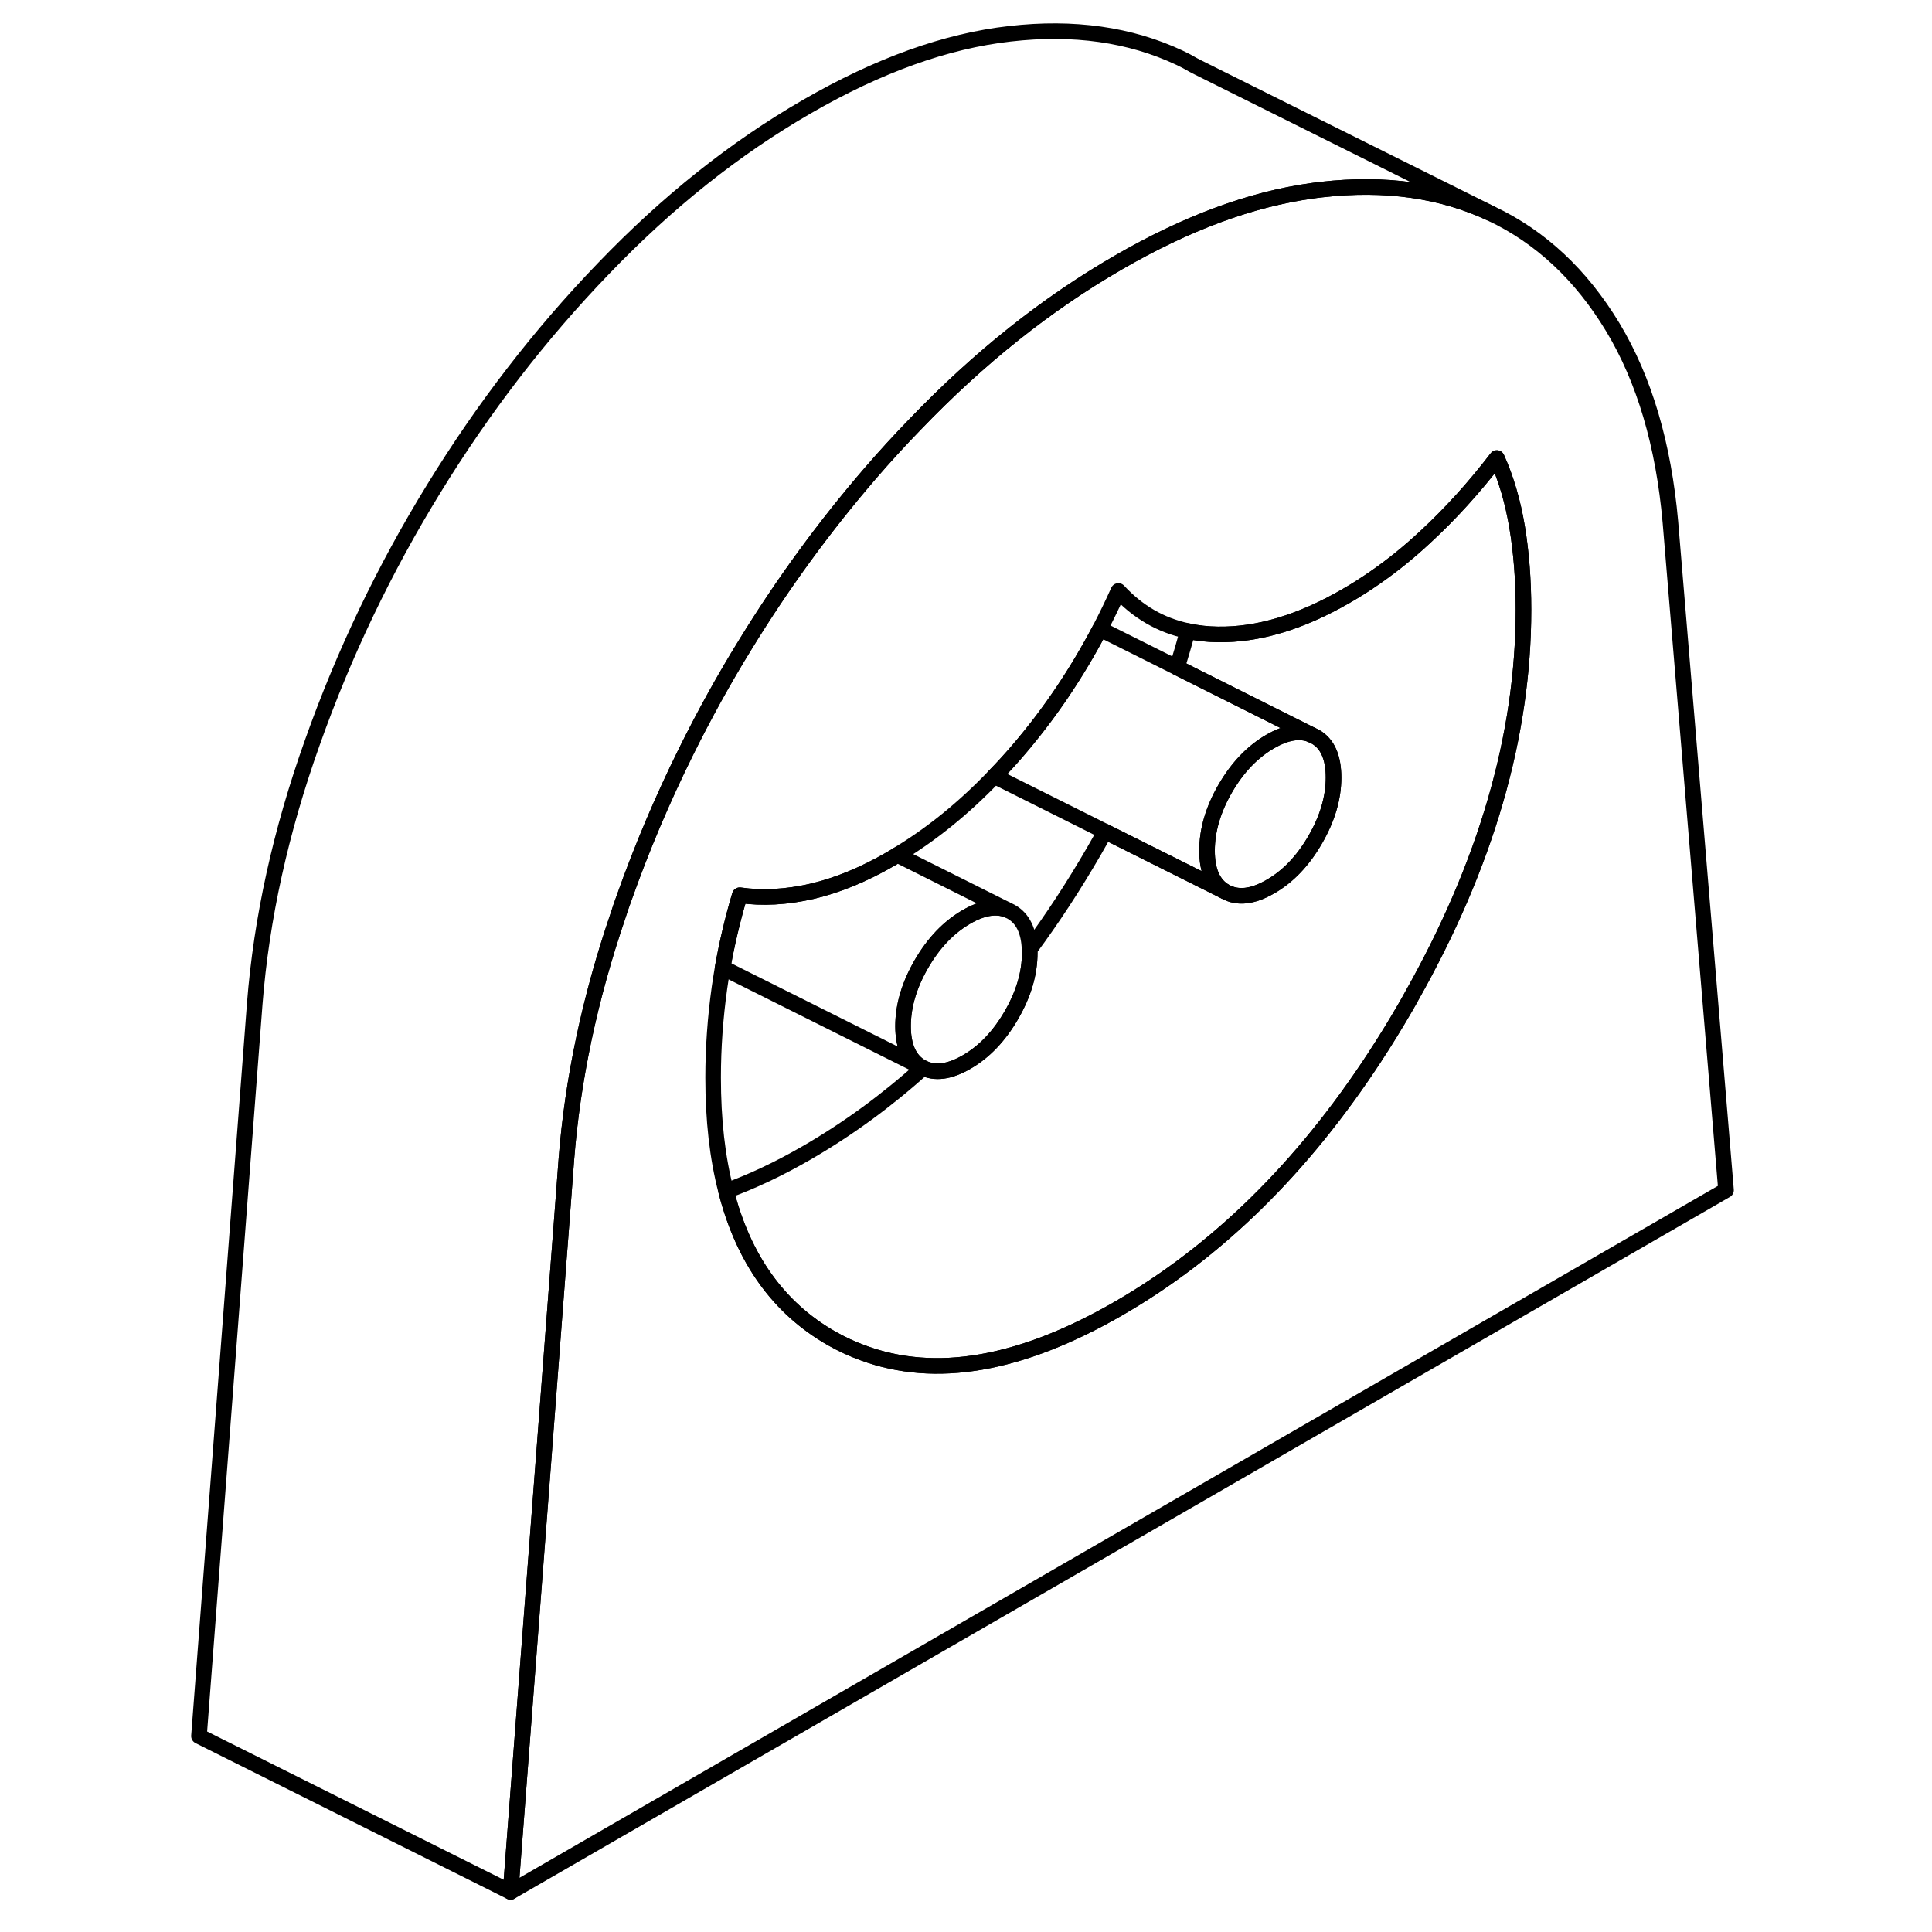 <svg width="24" height="24" viewBox="0 0 103 124" fill="none" xmlns="http://www.w3.org/2000/svg" stroke-width="1px" stroke-linecap="round" stroke-linejoin="round">
    <path d="M85.21 13.708C82.04 12.218 78.41 11.698 74.32 12.168C74.11 12.188 73.91 12.218 73.7 12.248C69.79 12.788 65.65 14.318 61.28 16.848C56.67 19.508 52.33 22.968 48.24 27.228C47.24 28.258 46.27 29.318 45.33 30.408C42.41 33.798 39.75 37.438 37.35 41.348C35.96 43.598 34.69 45.908 33.52 48.268C32.02 51.298 30.69 54.428 29.55 57.648C29.42 57.998 29.3 58.348 29.19 58.698C29.18 58.718 29.17 58.738 29.17 58.758C27.35 64.078 26.25 69.298 25.85 74.418L25.65 77.088L23.99 98.888L22.27 121.428L2.27 111.428L5.85 64.418C6.28 58.948 7.51 53.358 9.55 47.648C11.58 41.928 14.18 36.498 17.35 31.348C20.52 26.188 24.14 21.478 28.24 17.228C32.33 12.968 36.67 9.508 41.28 6.848C45.88 4.188 50.23 2.628 54.32 2.168C58.41 1.698 62.04 2.218 65.21 3.708C65.51 3.848 65.79 3.998 66.08 4.168L66.37 4.318L85.21 13.708Z" stroke="currentColor" stroke-linejoin="round"/>
    <path d="M96.71 33.508C96.27 28.538 95.04 24.368 93.01 20.998C90.98 17.638 88.38 15.208 85.21 13.708C82.04 12.218 78.41 11.698 74.32 12.168C74.11 12.188 73.91 12.218 73.7 12.248C69.79 12.788 65.65 14.318 61.28 16.848C56.67 19.508 52.33 22.968 48.24 27.228C47.24 28.258 46.27 29.318 45.33 30.408C42.41 33.798 39.75 37.438 37.35 41.348C35.96 43.598 34.69 45.908 33.52 48.268C32.02 51.298 30.69 54.428 29.55 57.648C29.42 57.998 29.3 58.348 29.19 58.698C29.18 58.718 29.17 58.738 29.17 58.758C27.35 64.078 26.25 69.298 25.85 74.418L25.65 77.088L23.99 98.888L22.27 121.428L100.28 76.388L96.71 33.508ZM80.08 63.978C79.97 64.188 79.84 64.408 79.72 64.618C79.07 65.738 78.41 66.818 77.72 67.868C73.08 74.958 67.61 80.338 61.28 83.988C55 87.608 49.54 88.558 44.88 86.828C44.19 86.578 43.52 86.268 42.87 85.898C39.47 83.958 37.21 80.798 36.1 76.438C35.54 74.298 35.27 71.878 35.27 69.158C35.27 67.238 35.41 65.308 35.68 63.378C35.74 62.958 35.81 62.538 35.88 62.108C36.15 60.588 36.51 59.038 36.98 57.458C38.44 57.668 39.99 57.578 41.61 57.208C43.24 56.828 44.92 56.138 46.65 55.138C46.8 55.048 46.95 54.968 47.09 54.868C49.27 53.558 51.35 51.878 53.32 49.818C53.86 49.268 54.39 48.688 54.9 48.088C56.9 45.748 58.63 43.168 60.1 40.368C60.51 39.578 60.91 38.758 61.28 37.928C62.52 39.268 63.99 40.128 65.72 40.498C66.34 40.638 66.98 40.708 67.66 40.718C70.23 40.758 72.98 39.938 75.9 38.248C76.55 37.878 77.2 37.458 77.83 37.018C78.89 36.278 79.93 35.438 80.94 34.498C82.57 32.998 84.11 31.298 85.57 29.398C86.17 30.728 86.6 32.208 86.87 33.818C87.14 35.438 87.28 37.208 87.28 39.138C87.28 47.208 84.88 55.478 80.08 63.978Z" stroke="currentColor" stroke-linejoin="round"/>
    <path d="M54.17 58.408C53.43 58.118 52.55 58.258 51.53 58.848C50.39 59.508 49.43 60.508 48.64 61.868C47.86 63.218 47.46 64.548 47.46 65.858C47.46 67.168 47.86 68.038 48.64 68.488L35.88 62.108C36.15 60.588 36.51 59.038 36.98 57.458C38.44 57.668 39.99 57.578 41.61 57.208C43.24 56.828 44.92 56.138 46.65 55.138C46.8 55.048 46.95 54.968 47.09 54.868L54.17 58.408Z" stroke="currentColor" stroke-linejoin="round"/>
    <path d="M55.59 61.158C55.59 62.468 55.2 63.798 54.41 65.158C53.63 66.508 52.66 67.518 51.53 68.168C50.44 68.798 49.51 68.918 48.74 68.538C48.7 68.538 48.67 68.508 48.64 68.488C47.86 68.038 47.46 67.158 47.46 65.858C47.46 64.558 47.86 63.218 48.64 61.868C49.43 60.508 50.39 59.508 51.53 58.848C52.55 58.258 53.43 58.118 54.17 58.408L54.41 58.528C55.15 58.948 55.54 59.758 55.58 60.938C55.59 61.008 55.59 61.078 55.59 61.158Z" stroke="currentColor" stroke-linejoin="round"/>
    <path d="M87.28 39.138C87.28 47.208 84.88 55.478 80.08 63.978C79.97 64.188 79.84 64.408 79.72 64.618C79.07 65.738 78.41 66.818 77.72 67.868C73.08 74.958 67.61 80.338 61.28 83.988C55 87.608 49.54 88.558 44.88 86.828C44.19 86.578 43.52 86.268 42.87 85.898C39.47 83.958 37.21 80.798 36.1 76.438C37.76 75.838 39.48 75.028 41.28 73.988C43.91 72.468 46.4 70.648 48.74 68.538C49.51 68.918 50.44 68.798 51.53 68.168C52.66 67.518 53.63 66.508 54.41 65.158C55.2 63.798 55.59 62.468 55.59 61.158C55.59 61.078 55.59 61.008 55.58 60.938C57.03 58.988 58.41 56.878 59.72 54.618C59.96 54.198 60.2 53.778 60.42 53.368L68.14 57.228C68.93 57.668 69.89 57.568 71.03 56.908C72.17 56.258 73.13 55.248 73.91 53.898C74.7 52.538 75.09 51.208 75.09 49.908C75.09 48.608 74.7 47.718 73.91 47.278L73.66 47.158L65.04 42.838C65.29 42.058 65.52 41.278 65.72 40.498C66.34 40.638 66.98 40.708 67.66 40.718C70.23 40.758 72.98 39.938 75.9 38.248C76.55 37.878 77.2 37.458 77.83 37.018C78.89 36.278 79.93 35.438 80.94 34.498C82.57 32.998 84.11 31.298 85.57 29.398C86.17 30.728 86.6 32.208 86.87 33.818C87.14 35.438 87.28 37.208 87.28 39.138Z" stroke="currentColor" stroke-linejoin="round"/>
    <path d="M73.66 47.158C72.93 46.858 72.05 46.998 71.03 47.588C69.89 48.248 68.93 49.248 68.14 50.608C67.36 51.958 66.97 53.288 66.97 54.598C66.97 55.908 67.36 56.778 68.14 57.228L53.32 49.818C53.86 49.268 54.39 48.688 54.9 48.088C56.9 45.748 58.63 43.168 60.1 40.368L65.04 42.838L73.66 47.158Z" stroke="currentColor" stroke-linejoin="round"/>
    <path d="M75.09 49.908C75.09 51.208 74.7 52.538 73.91 53.898C73.13 55.248 72.17 56.258 71.03 56.908C69.89 57.568 68.93 57.668 68.14 57.228C67.36 56.778 66.97 55.898 66.97 54.598C66.97 53.298 67.36 51.958 68.14 50.608C68.93 49.248 69.89 48.248 71.03 47.588C72.05 46.998 72.93 46.858 73.66 47.158L73.91 47.278C74.7 47.718 75.09 48.598 75.09 49.908Z" stroke="currentColor" stroke-linejoin="round"/>
</svg>